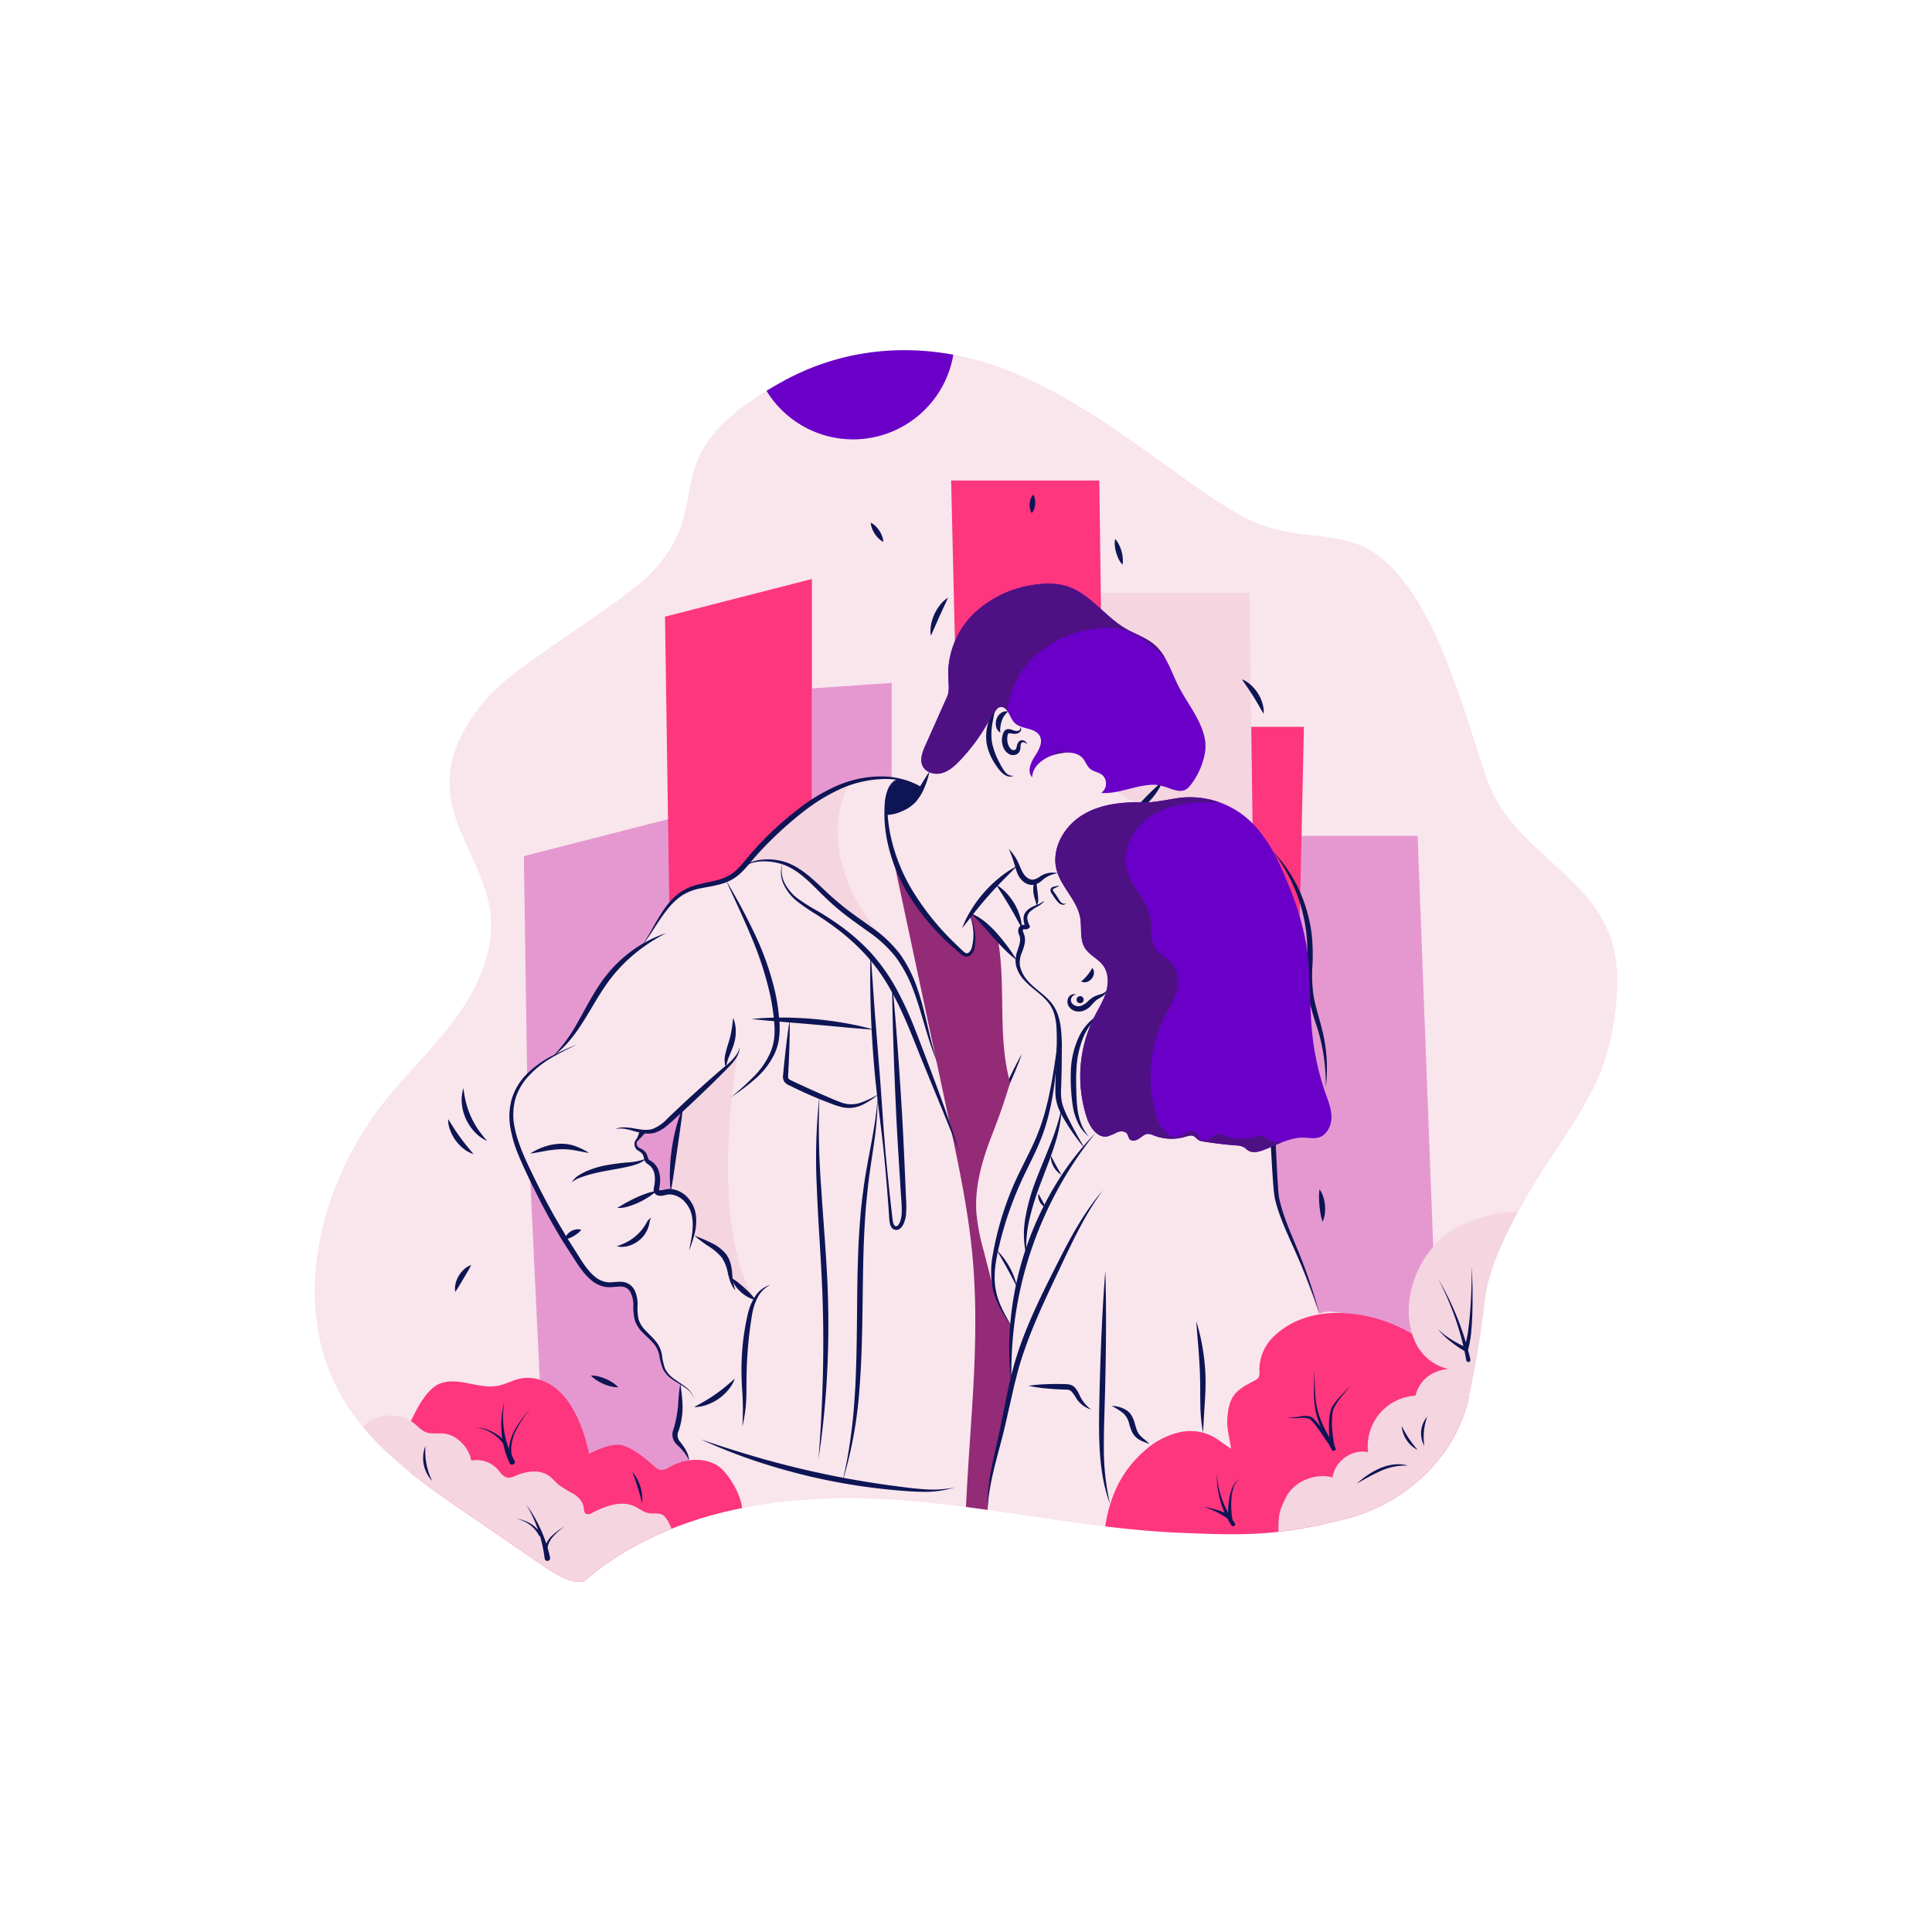 <svg id="SvgjsSvg1283" width="360" height="360" xmlns="http://www.w3.org/2000/svg" version="1.1" xmlns:xlink="http://www.w3.org/1999/xlink" xmlns:svgjs="http://svgjs.com/svgjs"><defs id="SvgjsDefs1284"></defs><g id="SvgjsG1285"><svg xmlns="http://www.w3.org/2000/svg" data-name="Layer 1" viewBox="0 0 700 550" width="360" height="360"><path fill="#f9e5ec" d="M212.347 497.261c28.481-24.188 68.17-30.826 105.502-29.204 37.332 1.622 72.129 10.663 109.46 12.285 23.815 1.034 36.065 1.197 60.512-5.088 21.13-5.432 39.572-22.118 44.317-43.858 2.618-11.992 4.485-24.062 5.965-36.246 1.631-13.417 11.734-31.432 17.991-41.603 7.716-12.542 19.177-27.676 24.326-41.471 5.424-14.531 6.672-32.036 4.594-42.14-5.65-27.467-36.847-35.943-46.162-62.393-8.615-24.46-17.792-64.102-39.072-80.924-13.912-10.996-30.917-4.158-49.77-14.613-23.549-13.06-49.112-37.877-82.713-51.938-26.85-11.236-56.925-11.548-83.463 3.001-50.807 27.854-21.472 44.074-49.498 71.097-9.749 9.399-45.019 30.863-54.63 40.403s-17.448 22.14-16.827 35.667c.726 15.837 12.689 29.222 14.745 44.942 1.727 13.2-3.819 26.4-11.493 37.28s-17.465 20.076-25.86 30.409c-24.724 30.432-36 75.61-15.856 109.249 10.517 17.563 27.921 29.686 44.803 41.265l27.855 19.105c5.459 3.745 12.254 7.34 15.274 4.775Z" class="colore5eef9 svgShape"></path><path fill="#0e1555" d="M359.753 329.788c.686-1.995 1.472-3.945 2.273-5.888.791-1.947 1.653-3.862 2.516-5.777.884-1.905 1.77-3.809 2.726-5.68l1.438-2.807c.512-.92.993-1.855 1.533-2.762-.334 1.002-.726 1.977-1.088 2.966l-1.184 2.922c-.791 1.948-1.653 3.863-2.517 5.777-.885 1.904-1.77 3.809-2.728 5.68-.946 1.876-1.908 3.746-2.97 5.57Z" class="color015a9a svgShape"></path><path fill="#932b77" d="M351.833 255.965c4.148 2.67 6.361 5.51 9.59 9.239l.182.468c2.959 17.052-.255 34.941 4.379 51.616-2.754 8.935-3.705 11.471-7.047 20.204s-5.883 18.014-5.143 27.335a80.151 80.151 0 0 0 2.647 13.487l3.784 14.754.088-.536c1.007 4.575 3.444 8.694 6.006 12.615l.375.287a119.914 119.914 0 0 0-.175 21.46l-.008-.001c-1.187 5.132-2.16 10.318-3.318 15.459-2.272 10.087-5.274 19.365-5.379 29.704L350 471.003c1.392-31.165 5.195-59.96 2.333-91.025-1.512-16.402-4.952-32.559-8.386-48.67l-20.871-97.932-.002-.514a62.374 62.374 0 0 0 4.176 10.745 84.354 84.354 0 0 0 17.34 22.923q1.84 1.77 3.755 3.46a3.2 3.2 0 0 0 1.854 1.003c1.38.06 2.18-1.536 2.46-2.887a18.2 18.2 0 0 0-1.226-11.09Z" class="color5f99d7 svgShape"></path><path fill="#e598d0" d="M232.317 334.868s4.989.883 6.445-.998 7.878-6.804 7.878-6.804l-2.467 15.898-1.144 13.823-3.158.433s-2.067 1.429-1.95-1.955 1.088-4.83-1.497-8.14-3.1-3.778-3.928-5.095-2.28-.793-2.21-2.8 2.03-4.362 2.03-4.362ZM246.498 432.125c-.446-.33.626-4.485-.017-5.75-2.182-1.424-4.49-2.791-5.691-5.002-1.26-2.326-1.057-5.196-2.104-7.63-1.697-3.926-6.35-6.03-7.833-10.043-.805-2.2-.524-4.615-.67-6.951-.145-2.327-.95-4.906-3.043-5.953-2.104-1.056-4.625-.155-6.97-.32-4.45-.3-7.64-4.285-10.132-7.988q-2.777-4.144-5.38-8.415a260.123 260.123 0 0 1-3.742-6.36l-8.875-17.038 3.845 81.169 14.2 66.253a4.336 4.336 0 0 0 .621-.078 3.535 3.535 0 0 0 .572-.155 2.79 2.79 0 0 0 .572-.261 2.19 2.19 0 0 0 .252-.156c.078-.058.165-.116.243-.184.504-.426 1.008-.853 1.522-1.26.28-.233.562-.465.853-.688a90.83 90.83 0 0 1 4.692-3.539c.63-.446 1.27-.892 1.91-1.318.145-.107.281-.204.436-.3q.989-.67 2.007-1.31a92.37 92.37 0 0 1 2.647-1.638 87.819 87.819 0 0 1 2.288-1.328 110.195 110.195 0 0 1 7.435-3.868 1.807 1.807 0 0 1 .194-.097c.824-.388 1.658-.766 2.501-1.144l.01-.01q1.949-.858 3.926-1.658c.66-.271 1.319-.523 1.988-.785.66-.262 1.328-.514 1.997-.756.892-.32 1.784-.64 2.685-.95s1.804-.611 2.715-.902l-2.689-22.368-3.846-5.681-.816-4.144Z" class="color98bce5 svgShape"></path><path fill="#f4d5e0" d="M307.793 208.78s-16.69 25.848 15.76 60.262c0 0-10.525-9.905-14.225-11.478s-9.834-8.136-9.834-8.136-13.178-14.06-21.67-12.706-8.573 2.35-8.573 2.35 25.458-28.334 38.542-30.292ZM273.527 395.833l-3.265-6.287c-12.478-30.306-3.16-81.775-3.006-82.667a16.45 16.45 0 0 1-3.703 4.44q-8.086 7.519-16.17 15.056a141.777 141.777 0 0 0-4.354 30.412 10.398 10.398 0 0 1 8.182 7.64 15.892 15.892 0 0 1 .107 6.954l-.19 1.058 3.203 1.85s6.089 3.835 7.118 5.072l3.562 9.523c1.354-1.85 9.495 9.333 8.516 6.949Z" class="colord5e3f4 svgShape"></path><path fill="#e598d0" d="m513.63 227.849 7.37 194.27c-3.587-1.008-29.871-21.104-33.555-21.327-4.79-.3-5.206-1.192-9.51.126l-15.054-40.885-12.893-132.184Z" class="color98bce5 svgShape"></path><path fill="#fd367e" d="m518.79 411.251-7.167-2.965a53.418 53.418 0 0 0-13.194-5.613 52.521 52.521 0 0 0-10.984-1.88 39.023 39.023 0 0 0-13.815 1.444 29.72 29.72 0 0 0-2.036.707 28.174 28.174 0 0 0-10.645 6.845 16.652 16.652 0 0 0-4.643 11.546c.038 1.038.155 2.2-.505 3.006a4.312 4.312 0 0 1-1.376.95c-5.323 2.811-8.338 4.508-9.355 10.44-1.009 5.934.048 8.222.998 14.165 0 0-3.108-2.006-4.59-3.143a17.51 17.51 0 0 0-13.994-2.84 28.45 28.45 0 0 0-12.869 6.803c-9.474 8.287-12.716 18.268-14.193 27.332 8.862 1.06 17.798 1.9 26.887 2.294 23.815 1.034 36.065 1.197 60.512-5.088 21.13-5.432 39.572-22.118 44.317-43.858.048-.217.09-.433.137-.65ZM268.86 471.404c-.534-5.706-5.625-13.472-9.075-15.505-5.065-2.984-11.705-2.383-16.844.472-1.217.676-2.555 1.5-3.902 1.147a4.834 4.834 0 0 1-1.815-1.12c-3.516-2.986-7.047-6.183-11.418-7.658-4.37-1.475-12.359 3.043-12.359 3.043a59.794 59.794 0 0 0-3.503-11.424c-1.866-4.437-4.342-8.735-7.997-11.868-3.655-3.132-8.64-4.97-13.358-4.014-2.827.573-5.4 2.087-8.233 2.624-6.92 1.309-14.3-3.357-20.874-.832-4.825 1.853-8.433 9.015-10.616 13.7 0 0-.452 9.563-.207 18.512 6.6 5.283 13.62 10.141 20.56 14.9l27.854 19.105c5.459 3.745 12.254 7.34 15.274 4.775 16.079-13.655 35.73-21.715 56.513-25.855Z" class="colorb3ceec svgShape"></path><path fill="#f4d5e0" d="M243.3 478.88c-.63-1.579-1.874-4.392-3.413-5.114-1.52-.713-3.323-.224-4.97-.539-1.847-.352-3.34-1.67-5.043-2.466-4.885-2.281-10.6-.023-15.41 2.413a2.321 2.321 0 0 1-2.105.31c-.794-.445-.76-1.564-.89-2.465-.297-2.064-1.944-3.677-3.704-4.794a48.91 48.91 0 0 1-5.334-3.248c-1.202-1-2.165-2.275-3.43-3.193-3.45-2.503-8.301-1.789-12.21-.088a5.748 5.748 0 0 1-2.619.715c-1.845-.13-2.935-2.032-4.189-3.392a10.3 10.3 0 0 0-9.015-2.864l-.249-.05c-.765-4.712-5.383-9.394-10.145-9.739-2.13-.154-4.37.316-6.348-.489-1.585-.643-2.741-2.005-4.067-3.084a13.406 13.406 0 0 0-10.017-2.866c-3.537.447-6.454 1.319-8.574 4.182 10.374 12.429 24.173 22.028 37.65 31.272l27.854 19.105c5.46 3.745 12.255 7.34 15.275 4.775a111.304 111.304 0 0 1 30.95-18.367Z" class="colord5e3f4 svgShape"></path><path fill="#e598d0" d="M243.023 221.547v30.684c-.175.194-.349.398-.524.601-3.79 4.489-6.64 10.432-9.927 14.95a51.89 51.89 0 0 0-12.68 11.933c-5.798 7.708-9.337 16.782-15.473 23.908a35.578 35.578 0 0 1-4.014 4.003 46.508 46.508 0 0 0-4.934 3.122 30.133 30.133 0 0 0-4.48 3.985l-.174-11.624-1.008-67.911Z" class="color98bce5 svgShape"></path><path fill="#fd367e" d="M432.383 188.346h40.044l-2.619 119.285-53.39-31.467 15.965-87.818zM344.613 99.1h53.676l1.366 101.268-53.39-31.467-1.652-69.801z" class="colorb3ceec svgShape"></path><path fill="#f4d5e0" d="M399.017 139.806h53.677l1.366 101.268-53.39-31.467-1.653-69.801z" class="colord5e3f4 svgShape"></path><path fill="#e598d0" d="M323.072 172.425v34.532a37.732 37.732 0 0 0-15.279 1.823 55.39 55.39 0 0 0-13.63 6.921v-41.289Z" class="color98bce5 svgShape"></path><path fill="#fd367e" d="M294.162 134.78v80.921a98.472 98.472 0 0 0-9.48 7.407 117.507 117.507 0 0 0-12.73 12.797c-2.084 2.472-4.101 5.1-6.854 6.796-4.906 3.015-11.275 2.53-16.452 5.08a19.538 19.538 0 0 0-6.147 5.051l-.542-36.49-1.009-67.912Z" class="colorb3ceec svgShape"></path><path fill="#6a00c8" d="M283.834 63.07a154.946 154.946 0 0 0-6.114 3.53 36.805 36.805 0 0 0 67.682-13.08c-20.644-3.801-42.061-1.145-61.568 9.55Z" class="color0078c8 svgShape"></path><path fill="#f4d5e0" d="M532.138 431.396c2.617-11.992 4.485-24.062 5.965-36.246 1.149-9.45 6.5-21.172 11.75-30.837l-.44-.254a39.06 39.06 0 0 0-4.362.34c-7.814.979-16.918 4.08-22.269 8.783a34.351 34.351 0 0 0-3.2 3.2 35.113 35.113 0 0 0-3.829 5.186 36.636 36.636 0 0 0-4.963 13.562 29.554 29.554 0 0 0 .833 13.156 22.183 22.183 0 0 0 .931 2.463v.01c.097.222.204.445.31.668a17.333 17.333 0 0 0 11.954 9.598s-9.457.141-11.994 9.664a18.31 18.31 0 0 0-17.14 20.449c-5.78-1.257-12.137 3.274-12.835 9.147-6.353-1.688-14.084 1.439-16.98 7.34-2.224 4.531-2.696 5.68-2.68 12.253l.074.128a176.529 176.529 0 0 0 24.558-4.752c21.13-5.432 39.572-22.118 44.317-43.858Z" class="colord5e3f4 svgShape"></path><path fill="#0e1555" d="M390.061 287.195a1.285 1.285 0 1 1 1.286 1.286 1.285 1.285 0 0 1-1.286-1.286ZM320.978 220.29a43.095 43.095 0 0 0 5.113-2.73 20.866 20.866 0 0 0 4.314-3.437 38.988 38.988 0 0 0 3.212-4.608c1.01-1.638 1.983-3.337 3.14-4.967a28.95 28.95 0 0 1-1.753 5.682 20.138 20.138 0 0 1-3.111 5.23 14.788 14.788 0 0 1-5.079 3.477 15.015 15.015 0 0 1-5.836 1.353Z" class="color015a9a svgShape"></path><path fill="#0e1555" d="M321.02 220.288q-.094-2.28.023-4.566c.18-3.431 1.163-6.642 4.075-8.415l.894.078a25.693 25.693 0 0 1 8.062 2.94l-.265.491a27.945 27.945 0 0 1-2.161 3.376c-2.198 2.912-7.1 5.348-10.67 6.098Z" class="color015a9a svgShape"></path><path fill="#f4d5e0" d="M233.548 335.023c-.679.66-1.406 1.493-2.104 2.21l.873-2.365c.407.068.823.116 1.231.155Z" class="colord5e3f4 svgShape"></path><path fill="#0e1555" d="m230.16 339.271 1.83-4.963.408.067c.396.065.801.112 1.198.15l1.076.104-.776.753a35.94 35.94 0 0 0-1.22 1.273c-.293.316-.585.631-.874.927ZM184.61 455.08a33.073 33.073 0 0 1-1.87-22.236 32.075 32.075 0 0 0 3.65 21.325 1.001 1.001 0 1 1-1.737.994 1.106 1.106 0 0 1-.043-.083Z" class="color015a9a svgShape"></path><path fill="#0e1555" d="M192.262 435.319a41.075 41.075 0 0 0-5.688 8.711 16.293 16.293 0 0 0-1.3 4.95 11.248 11.248 0 0 0 .598 4.963l-.946.326a12.121 12.121 0 0 1-.398-5.376 16.91 16.91 0 0 1 1.592-5.072 41.294 41.294 0 0 1 6.142-8.502ZM172.14 442.119a15.707 15.707 0 0 1 11.33 5.74l-.799.601a15.209 15.209 0 0 0-10.53-6.341ZM190.709 470.174a51.097 51.097 0 0 1 8.596 19.153 1.001 1.001 0 1 1-1.956.431 1.11 1.11 0 0 1-.016-.096 50.098 50.098 0 0 0-6.624-19.488Z" class="color015a9a svgShape"></path><path fill="#0e1555" d="M187.013 475.306a12.213 12.213 0 0 1 9.313 5.852l-.88.475a11.716 11.716 0 0 0-8.433-6.327ZM204.473 478.076a26.929 26.929 0 0 0-4.012 3.592 8.223 8.223 0 0 0-2.177 4.609l-.99-.136a8.97 8.97 0 0 1 2.805-4.817 27.157 27.157 0 0 1 4.374-3.248ZM229.157 458.33a15.818 15.818 0 0 1 3.512 11.36c-.551-1.958-1.01-3.854-1.603-5.728-.565-1.882-1.257-3.707-1.909-5.633ZM156.591 461.561a11.985 11.985 0 0 1-2.429-12.695 23.85 23.85 0 0 0 2.43 12.695ZM265.011 388.043a18.84 18.84 0 0 1 2.502 1.697 40.964 40.964 0 0 1 2.204 1.867c.71.643 1.397 1.31 2.07 2.014a18.472 18.472 0 0 1 1.924 2.333 9.395 9.395 0 0 1-2.887-1.088 13.426 13.426 0 0 1-2.452-1.78 13.577 13.577 0 0 1-2.002-2.275 9.481 9.481 0 0 1-1.359-2.768ZM251.521 434.805c1.376-.781 2.7-1.49 3.986-2.247a57.854 57.854 0 0 0 7.256-5.071c1.152-.947 2.274-1.946 3.484-2.967a13.354 13.354 0 0 1-2.38 4.07 17.714 17.714 0 0 1-7.707 5.379 13.419 13.419 0 0 1-4.639.836ZM249.691 454.106a18.937 18.937 0 0 0-4.445-5.69 4.98 4.98 0 0 1-1.613-3.952 4.27 4.27 0 0 1 .212-1.123l.283-.87c.175-.56.32-1.138.456-1.717.297-1.154.523-2.335.714-3.52a32.534 32.534 0 0 0 .423-3.552 68.636 68.636 0 0 1 .762-7.39 68.639 68.639 0 0 1 .799 7.386 26.581 26.581 0 0 1-.756 7.55c-.161.615-.332 1.23-.54 1.84l-.31.879a3.532 3.532 0 0 0-.162.681 3.164 3.164 0 0 0 .133 1.42 4.043 4.043 0 0 0 .761 1.335c1.53 1.898 3.091 4.183 3.283 6.723Z" class="color015a9a svgShape"></path><path fill="#0e1555" d="M279.14 390.507a10.557 10.557 0 0 0-4.65 4.617 20.776 20.776 0 0 0-2.01 6.26 141.218 141.218 0 0 0-1.6 13.392c-.37 4.49-.4 8.972-.443 13.521a53.47 53.47 0 0 1-1.466 13.591 97.975 97.975 0 0 0-.094-13.562 140.978 140.978 0 0 1-.235-6.834c.003-2.29.09-4.578.245-6.863a87.359 87.359 0 0 1 2.074-13.575 19.51 19.51 0 0 1 2.7-6.445 9.968 9.968 0 0 1 5.48-4.102ZM283.54 237.737a10.103 10.103 0 0 0 .945 7.59 16.498 16.498 0 0 0 5.199 5.692 77.37 77.37 0 0 0 6.704 4.156 105.458 105.458 0 0 1 6.731 4.318 75.281 75.281 0 0 1 12.172 10.452 68.811 68.811 0 0 1 9.348 13.083 128.34 128.34 0 0 1 6.747 14.51c1.935 4.96 3.802 9.894 5.673 14.857 3.748 9.91 7.401 19.878 10.478 30.027-3.81-9.892-7.94-19.641-11.93-29.455-4.11-9.77-7.578-19.818-12.713-28.965a68.35 68.35 0 0 0-8.997-12.784 78.896 78.896 0 0 0-11.686-10.463c-2.11-1.568-4.293-3.04-6.506-4.47a75.128 75.128 0 0 1-6.617-4.494 17.245 17.245 0 0 1-5.077-6.235 9.996 9.996 0 0 1-.47-7.82ZM272.362 294.2a104.414 104.414 0 0 1 11.15-.516c3.722-.003 7.442.189 11.152.492 3.707.34 7.405.795 11.07 1.442a103.632 103.632 0 0 1 10.892 2.44c-3.724-.206-7.414-.552-11.097-.893-3.685-.328-7.359-.694-11.038-.998-3.676-.34-7.358-.615-11.044-.93-3.687-.302-7.38-.598-11.085-1.038ZM253.956 446.535q11.187 3.843 22.514 7.07c7.563 2.117 15.185 3.998 22.869 5.59q5.757 1.217 11.563 2.193c3.864.69 7.749 1.248 11.637 1.799 3.892.502 7.793 1.065 11.69 1.344a39.07 39.07 0 0 0 11.692-.63 35.944 35.944 0 0 1-11.73 1.61c-3.972-.05-7.902-.403-11.834-.774a223.587 223.587 0 0 1-23.426-3.585 227.817 227.817 0 0 1-22.91-6.058 201.203 201.203 0 0 1-22.065-8.56ZM380.7 343.631c.688 1.226 1.237 2.398 1.88 3.545.618 1.16 1.306 2.255 1.963 3.499a8.207 8.207 0 0 1-3.843-7.044ZM376.206 357.504c.567.88.962 1.696 1.42 2.506.434.823.904 1.596 1.335 2.552a4.835 4.835 0 0 1-2.755-5.058Z" class="color015a9a svgShape"></path><path fill="#0e1555" d="M286.128 294.497c.052 4.891-.093 9.767-.308 14.638-.05 1.218-.102 2.435-.174 3.652-.031 1.15-.261 2.701.058 3.023a2.888 2.888 0 0 0 1.09.7l1.642.781 3.305 1.523a257.083 257.083 0 0 0 6.644 2.968c2.215.955 4.477 1.983 6.668 2.747a10.45 10.45 0 0 0 6.78-.006 36.15 36.15 0 0 0 6.536-3.098 27.335 27.335 0 0 1-6.195 4.019 12.176 12.176 0 0 1-3.698.959 11.233 11.233 0 0 1-3.851-.373 31.469 31.469 0 0 1-3.546-1.179l-3.425-1.321a190.81 190.81 0 0 1-6.746-2.9l-3.315-1.578-1.647-.81a4.151 4.151 0 0 1-1.832-1.415 3.69 3.69 0 0 1-.382-2.347l.17-1.823c.108-1.214.237-2.426.368-3.638.508-4.849 1.085-9.692 1.858-14.522ZM365.536 232.597a17.856 17.856 0 0 1 3.602 5.426c.871 1.964 1.57 3.92 3 4.932a3.144 3.144 0 0 0 2.242.75 6.191 6.191 0 0 0 2.484-1.168 8.054 8.054 0 0 1 6.459-1.126 10.24 10.24 0 0 0-5.55 2.395 6.794 6.794 0 0 1-3.116 1.772 4.954 4.954 0 0 1-3.723-1.028 7.459 7.459 0 0 1-2.198-2.87 22.21 22.21 0 0 1-1.058-3.122 52.284 52.284 0 0 0-2.142-5.961Z" class="color015a9a svgShape"></path><path fill="#0e1555" d="M348.607 261.324a35.75 35.75 0 0 1 3.386-6.859 46.38 46.38 0 0 1 10.107-11.46 35.552 35.552 0 0 1 6.385-4.212l-5.333 5.365c-1.736 1.798-3.45 3.603-5.082 5.48-1.661 1.853-3.238 3.778-4.807 5.724ZM376.33 244.006a1.39 1.39 0 0 0-.648.884 3.012 3.012 0 0 0-.044 1.026l.29 2.322c.097.787.194 1.59.215 2.424a3.648 3.648 0 0 1-.613 2.525 8.664 8.664 0 0 0-.541-2.332 13.248 13.248 0 0 1-.55-2.431 8.572 8.572 0 0 1 .036-2.58 2.758 2.758 0 0 1 .577-1.329 1.374 1.374 0 0 1 1.278-.509Z" class="color015a9a svgShape"></path><path fill="#0e1555" d="M378.252 251.677a9.454 9.454 0 0 1-2.562 1.902 11.54 11.54 0 0 0-2.463 1.726 3.134 3.134 0 0 0-1.039 2.348 7.016 7.016 0 0 0 .838 2.682l.19.402-.276.376a1.441 1.441 0 0 1-.612.471 1.862 1.862 0 0 1-.594.121c-.33.013-.566-.015-.746-.012-.184 0-.26.031-.25.04a.373.373 0 0 0-.081.14 1.145 1.145 0 0 0 .047.78c.108.354.342.795.478 1.352a6.453 6.453 0 0 1 .006 3.178 22.477 22.477 0 0 1-.867 2.758 8.954 8.954 0 0 0-.762 5.035 11.353 11.353 0 0 0 2.292 4.752c2.238 2.907 5.55 4.832 8.156 7.59a13.934 13.934 0 0 1 3.097 4.83 21.718 21.718 0 0 1 1.283 5.596c.19 1.9.331 3.74.35 5.645l-.048 5.594c-.01 3.72-.128 7.485-.254 11.165a16.192 16.192 0 0 0 .583 5.22 32.432 32.432 0 0 0 2.13 4.991c1.63 3.323 3.447 6.56 5.333 9.78l-.164.115a77.558 77.558 0 0 1-6.449-9.194 29.535 29.535 0 0 1-2.582-5.121 16.688 16.688 0 0 1-.902-5.8c.01-3.766.11-7.446.273-11.173l.227-5.575c.021-1.817.017-3.703-.073-5.516a23.618 23.618 0 0 0-.798-5.351 12.62 12.62 0 0 0-2.557-4.71c-2.385-2.8-5.663-4.723-8.243-7.547a12.34 12.34 0 0 1-2.961-4.989 8.322 8.322 0 0 1-.263-3.035 14.066 14.066 0 0 1 .676-2.865c.577-1.776 1.208-3.463.825-4.93-.066-.355-.265-.75-.427-1.288a2.74 2.74 0 0 1 .055-1.952 1.908 1.908 0 0 1 .808-.903 2.033 2.033 0 0 1 1.102-.22c.286.015.513.047.649.046.16-.009.06-.007.03.058l-.086.778a7.765 7.765 0 0 1-.766-3.337 3.883 3.883 0 0 1 .507-1.776 4.885 4.885 0 0 1 1.158-1.333 10.583 10.583 0 0 1 2.871-1.546 11.165 11.165 0 0 0 2.722-1.442ZM396.875 335.536a138.034 138.034 0 0 0-23.434 42.936 136.289 136.289 0 0 0-5.617 23.85 141.4 141.4 0 0 0-1.305 24.572 104.868 104.868 0 0 1-.244-24.764 116.118 116.118 0 0 1 15.586-46.898 105.037 105.037 0 0 1 15.014-19.696Z" class="color015a9a svgShape"></path><path fill="#0e1555" d="M399.598 356.27c-6.205 8.35-10.618 17.747-15.055 27.1-4.408 9.388-8.957 18.699-12.498 28.379a137.81 137.81 0 0 0-2.468 7.313c-.773 2.451-1.317 4.975-1.995 7.459l-3.447 15.162c-2.347 10.128-5.855 19.95-6.321 30.373a71.477 71.477 0 0 1 1.5-15.509c.996-5.112 2.265-10.142 3.298-15.208q1.512-7.638 3.127-15.253l.943-3.801c.3-1.27.65-2.53 1.023-3.784q1.124-3.758 2.464-7.442c3.63-9.802 8.286-19.128 12.978-28.372 4.669-9.24 9.631-18.543 16.45-26.417ZM383.357 301.897c-.517 9.031-1.168 18.126-3.404 27.005a71.088 71.088 0 0 1-4.57 12.926c-1.903 4.145-4.026 8.138-5.826 12.243a125.956 125.956 0 0 0-8.266 25.583c-.86 4.37-1.333 8.875-.391 13.222.887 4.37 3.143 8.375 5.42 12.27a38.665 38.665 0 0 1-6.373-12.04 32.299 32.299 0 0 1-.192-13.73 111.625 111.625 0 0 1 7.976-26.118c1.872-4.17 4.01-8.174 5.94-12.23a75.963 75.963 0 0 0 4.78-12.528c2.448-8.638 3.622-17.64 4.906-26.603Z" class="color015a9a svgShape"></path><path fill="#0e1555" d="M368.537 391.37c-1.239-2.266-2.361-4.525-3.593-6.738-1.206-2.228-2.507-4.388-3.75-6.653a27.314 27.314 0 0 1 7.343 13.392ZM384.692 326.335a51.439 51.439 0 0 1-2.664 13.76c-1.403 4.47-3.167 8.789-4.783 13.122a100.769 100.769 0 0 0-4.17 13.142 44.999 44.999 0 0 0-1.154 13.719 33.51 33.51 0 0 1-.379-14.017 71.305 71.305 0 0 1 3.833-13.55c1.671-4.366 3.504-8.629 5.187-12.933a87.093 87.093 0 0 0 4.13-13.243ZM391.728 280.578a12.463 12.463 0 0 0 1.306-1.173 17.966 17.966 0 0 0 1.814-2.207 12.85 12.85 0 0 0 .902-1.505 2.516 2.516 0 0 1 .597 1.979 3.686 3.686 0 0 1-2.564 3.11 2.526 2.526 0 0 1-2.055-.204ZM383.885 245.896c-.41.254-.844.47-1.282.688l-.667.31a.697.697 0 0 0-.377.291.624.624 0 0 0-.08.395c.024.132.074.195.247.421l.816 1.157.771 1.187c.24.41.5.81.755 1.16a2.401 2.401 0 0 0 .94.808 1.36 1.36 0 0 0 1.272-.054 1.404 1.404 0 0 1-1.394.53 2.588 2.588 0 0 1-1.397-.761 17.07 17.07 0 0 1-1.777-2.313l-.784-1.21a1.693 1.693 0 0 1-.32-.867 1.328 1.328 0 0 1 .342-.936 1.377 1.377 0 0 1 .82-.44l.687-.144c.465-.085.934-.172 1.428-.222ZM389.972 285.352a2.075 2.075 0 0 0-1.846 1.326 2.051 2.051 0 0 0 .329 1.909 3.042 3.042 0 0 0 3.677.648 6.7 6.7 0 0 0 1.895-1.287 12.138 12.138 0 0 1 2.214-1.771c1.805-.969 3.558-.825 4.718-2.324a3.634 3.634 0 0 1-1.673 2.237c-.788.528-1.598.921-2.194 1.395a18.036 18.036 0 0 0-1.735 1.811 7.25 7.25 0 0 1-2.44 1.778 5.059 5.059 0 0 1-3.2.3 3.89 3.89 0 0 1-2.61-2.01 3.07 3.07 0 0 1 .18-3.186 2.298 2.298 0 0 1 2.685-.826ZM399.437 291.915a21.642 21.642 0 0 0-7.207 9.607 35.58 35.58 0 0 0-2.255 11.8c-.108 2.027-.084 4.07-.027 6.12.036 2.056.123 4.105.3 6.12.389 3.994 1.453 8.04 4.24 11.178a13.308 13.308 0 0 1-3.926-4.892 22.3 22.3 0 0 1-1.86-6.077 68.445 68.445 0 0 1-.724-12.537 31.373 31.373 0 0 1 2.83-12.342 18.482 18.482 0 0 1 8.629-8.977ZM461.075 233.348a51.573 51.573 0 0 1 11.643 19.152 54.55 54.55 0 0 1 2.546 11.067 72.445 72.445 0 0 1 .254 11.322 50.798 50.798 0 0 0 .427 10.964c.595 3.597 1.77 7.13 2.718 10.765a60.101 60.101 0 0 1 1.948 11.126 57.974 57.974 0 0 1-.265 11.236 68.84 68.84 0 0 0-3.183-21.931 101.818 101.818 0 0 1-3.081-10.859 51.114 51.114 0 0 1-.561-11.366c.069-1.87.148-3.722.145-5.56.009-.92-.053-1.833-.078-2.75-.044-.915-.141-1.827-.201-2.742a58.607 58.607 0 0 0-2.15-10.795 57.442 57.442 0 0 0-4.155-10.246 59.934 59.934 0 0 0-6.007-9.383ZM457.85 228.146c-.022.92-.078 1.83-.072 2.744l.06 2.746c.016 1.829.098 3.66.152 5.489.103 3.659.288 7.318.43 10.977l.91 21.951 1.878 43.9.918 21.948.556 10.963q.142 2.742.337 5.47c.066.9.092 1.842.19 2.707a17.694 17.694 0 0 0 .375 2.622c1.616 7.05 4.827 13.68 7.547 20.492a199.202 199.202 0 0 1 6.964 20.862q-3.47-10.427-7.87-20.486c-2.881-6.697-6.277-13.274-8.136-20.504a19.514 19.514 0 0 1-.475-2.798c-.131-.951-.174-1.841-.266-2.765-.162-1.834-.279-3.665-.392-5.494l-.648-10.978-1.096-21.954c-.537-14.643-1.1-29.285-1.413-43.935q-.215-10.988-.354-21.978c.007-3.665-.028-7.328.018-10.994.022-1.832.01-3.663.075-5.497l.09-2.747c.044-.917.15-1.832.223-2.741ZM400.482 385.457q.313 10.63.245 21.247c-.018 7.078-.153 14.153-.31 21.228l-.305 10.607q-.181 5.297-.165 10.575a89.472 89.472 0 0 0 2.274 20.967 59.51 59.51 0 0 1-2.73-10.298 89.212 89.212 0 0 1-1.104-10.624c-.35-7.119-.105-14.2.032-21.274.197-7.076.417-14.151.754-21.223q.463-10.61 1.309-21.205ZM433.458 403.754a77.705 77.705 0 0 1 3.328 20.069c.04 1.704.018 3.408-.032 5.104-.086 1.695-.156 3.383-.283 5.062-.223 3.36-.41 6.705-.576 10.103a57.857 57.857 0 0 1-.985-10.135c-.082-3.393-.004-6.743-.122-10.08-.068-3.34-.305-6.675-.552-10.024-.243-3.351-.605-6.7-.778-10.1ZM372.622 427.104a55.396 55.396 0 0 1 6.606-.589c2.2-.097 4.395-.076 6.59-.034a8.69 8.69 0 0 1 1.842.203 3.853 3.853 0 0 1 1.841 1.083 11.267 11.267 0 0 1 1.778 3.051 13.835 13.835 0 0 0 4.025 4.87 9.863 9.863 0 0 1-5.38-4.094 13.294 13.294 0 0 0-1.753-2.48 2.097 2.097 0 0 0-.98-.533 7.402 7.402 0 0 0-1.43-.102c-2.194-.082-4.388-.188-6.578-.41a55.407 55.407 0 0 1-6.561-.965ZM402.763 434.37a10.868 10.868 0 0 1 5.134 1.417 6.259 6.259 0 0 1 2.063 2.039 10.464 10.464 0 0 1 1.093 2.55c.51 1.681.809 3.213 1.727 4.356.914 1.183 2.496 2.103 3.638 3.457-1.598-.676-3.275-1.078-4.762-2.374a6.767 6.767 0 0 1-1.652-2.358 22.328 22.328 0 0 1-.863-2.496 7.5 7.5 0 0 0-2.166-3.922 27.017 27.017 0 0 0-4.212-2.669ZM361.027 245.642a15.637 15.637 0 0 1 3.65 2.944 21.235 21.235 0 0 1 4.749 8.032 15.54 15.54 0 0 1 .813 4.62c-.816-1.354-1.523-2.69-2.247-4.004a155.081 155.081 0 0 0-4.54-7.693c-.803-1.27-1.632-2.533-2.425-3.9ZM367.297 206.053a2.803 2.803 0 0 1-1.964.251 4.71 4.71 0 0 1-1.839-.932 13.237 13.237 0 0 1-2.587-3.026 20.814 20.814 0 0 1-3.28-7.197 16.72 16.72 0 0 1 .344-7.956c.16-.64.388-1.255.599-1.873.216-.563.417-1.2.686-1.812a5.001 5.001 0 0 1 .524-.923 4.81 4.81 0 0 1 .743-.716 4.495 4.495 0 0 1 .85-.543 1.182 1.182 0 0 1 .982-.077 1.042 1.042 0 0 0-.821.333 4.253 4.253 0 0 0-.616.676 5.935 5.935 0 0 0-.485.745 4.36 4.36 0 0 0-.248.821c-.14.596-.228 1.202-.358 1.865-.096.617-.263 1.218-.33 1.833a21.674 21.674 0 0 0-.287 3.644 15.653 15.653 0 0 0 .371 3.568 26.97 26.97 0 0 0 2.66 6.814 16.311 16.311 0 0 0 1.924 3.114 3.32 3.32 0 0 0 3.132 1.391Z" class="color015a9a svgShape"></path><path fill="#0e1555" d="M362.445 190.44a3.2 3.2 0 0 1-1.522-2.153 4.984 4.984 0 0 1 .124-2.698 4.416 4.416 0 0 1 1.627-2.239 3.097 3.097 0 0 1 2.597-.536 7.18 7.18 0 0 0-1.504 1.666 7.546 7.546 0 0 0-.823 1.74 11.54 11.54 0 0 0-.458 1.955 7.997 7.997 0 0 0-.041 2.265ZM369.632 188.346a1.247 1.247 0 0 1 .142 1.55 2.129 2.129 0 0 1-1.493.931 5.535 5.535 0 0 1-1.655-.034 4.347 4.347 0 0 0-1.229-.083c-.106.04-.063.05-.106.112a1.788 1.788 0 0 0-.152.387 5.383 5.383 0 0 0-.192 1.25 5.943 5.943 0 0 0 .405 2.468 3.151 3.151 0 0 0 1.319 1.715 1.273 1.273 0 0 0 .828.118.844.844 0 0 0 .598-.423 6.155 6.155 0 0 0 .389-1.261 2.733 2.733 0 0 1 .924-1.59 1.633 1.633 0 0 1 1.83-.022 1.918 1.918 0 0 1 .89 1.301c-.534-.85-1.76-1.084-2.083-.532a1.802 1.802 0 0 0-.27 1.064 6.07 6.07 0 0 1-.24 1.64 2.506 2.506 0 0 1-.58.933 2.537 2.537 0 0 1-.955.568 3.079 3.079 0 0 1-2.084-.059 4.657 4.657 0 0 1-2.426-2.719 6.92 6.92 0 0 1-.425-3.372 7.165 7.165 0 0 1 .422-1.656 2.778 2.778 0 0 1 .549-.915 1.786 1.786 0 0 1 1.185-.552 4.664 4.664 0 0 1 1.702.358 4.84 4.84 0 0 0 1.286.33 1.487 1.487 0 0 0 1.124-.29 1.052 1.052 0 0 0 .297-1.217ZM334.327 210.418a29.874 29.874 0 0 0-15.1-3.124 40.345 40.345 0 0 0-14.94 3.654 66.25 66.25 0 0 0-13.179 8.114 131.988 131.988 0 0 0-11.708 10.29q-2.785 2.726-5.37 5.638c-1.732 1.918-3.29 4.03-5.24 5.944a17.918 17.918 0 0 1-3.247 2.562 17.383 17.383 0 0 1-3.79 1.647c-2.602.811-5.23 1.156-7.753 1.685a19.143 19.143 0 0 0-7.03 2.712 24.208 24.208 0 0 0-5.465 5.341c-3.227 4.068-5.687 8.77-8.933 12.9 2.873-4.387 5.12-9.124 8.146-13.485a25.075 25.075 0 0 1 5.5-5.83 20.12 20.12 0 0 1 7.437-3.16c2.584-.626 5.163-1.043 7.56-1.83a15.614 15.614 0 0 0 3.377-1.535 16.085 16.085 0 0 0 2.865-2.352c1.769-1.788 3.344-3.9 5.104-5.889q2.615-2.985 5.437-5.773a128.394 128.394 0 0 1 11.968-10.368 64.07 64.07 0 0 1 13.706-8.038 39.713 39.713 0 0 1 15.538-3.201 29.13 29.13 0 0 1 15.117 4.098Z" class="color015a9a svgShape"></path><path fill="#0e1555" d="M241.385 263.08a62.59 62.59 0 0 0-12.665 8.53 56.27 56.27 0 0 0-9.927 11.392c-2.84 4.199-5.249 8.744-8.082 13.081-2.804 4.328-6.08 8.539-10.306 11.543a56.318 56.318 0 0 0 8.973-12.355c2.524-4.436 4.861-9.036 7.754-13.38a52.811 52.811 0 0 1 4.832-6.176 48.936 48.936 0 0 1 5.765-5.303 44.795 44.795 0 0 1 13.656-7.333ZM268.524 239.856a9.396 9.396 0 0 1 2.792-2.107 13.246 13.246 0 0 1 3.366-1.077 20.709 20.709 0 0 1 7.077-.002 20.974 20.974 0 0 1 3.46.912 22.313 22.313 0 0 1 3.248 1.531 36.636 36.636 0 0 1 5.728 4.203c1.78 1.543 3.459 3.169 5.142 4.757q2.524 2.375 5.198 4.564c3.538 2.96 7.354 5.526 11.172 8.258a46.107 46.107 0 0 1 10.34 9.722 47.725 47.725 0 0 1 6.362 12.657c3.096 8.906 4.291 18.168 7.365 26.971-3.804-8.538-5.559-17.835-8.831-26.438a48.663 48.663 0 0 0-6.414-12.057 44.991 44.991 0 0 0-10-9.24c-3.724-2.713-7.641-5.356-11.204-8.424q-2.681-2.284-5.196-4.75c-1.677-1.631-3.29-3.298-4.973-4.863-3.353-3.106-7.086-5.925-11.588-6.847a19.965 19.965 0 0 0-6.805-.433 10.888 10.888 0 0 0-6.239 2.663Z" class="color015a9a svgShape"></path><path fill="#0e1555" d="M209.04 303.457c-3.13 1.528-6.275 3.038-9.25 4.817a35.367 35.367 0 0 0-8.074 6.394 20.882 20.882 0 0 0-5.049 8.719 22.073 22.073 0 0 0-.22 10.039c1.338 6.69 4.513 12.932 7.53 19.174 3.083 6.219 6.357 12.346 9.957 18.274 1.699 3.026 3.636 5.904 5.47 8.847 1.831 2.951 3.707 5.868 6.253 7.929a8.399 8.399 0 0 0 4.257 1.902c1.527.218 3.233-.219 5.156-.13a5.937 5.937 0 0 1 2.893.861 5.792 5.792 0 0 1 1.998 2.265 11.79 11.79 0 0 1 1.037 5.45 19.333 19.333 0 0 0 .364 5.003 10.124 10.124 0 0 0 2.576 4.11c1.16 1.245 2.481 2.414 3.62 3.82a10.24 10.24 0 0 1 2.268 4.915 23.075 23.075 0 0 0 1.12 4.995 9.76 9.76 0 0 0 3.313 3.74c1.385 1.022 2.882 1.944 4.262 3.026a7.721 7.721 0 0 1 2.952 4.237 7.573 7.573 0 0 0-3.136-3.998c-1.41-1.004-2.923-1.85-4.385-2.833a10.382 10.382 0 0 1-3.689-3.851 23.49 23.49 0 0 1-1.396-5.113 9.257 9.257 0 0 0-2.177-4.4c-1.088-1.279-2.415-2.397-3.664-3.663a11.418 11.418 0 0 1-3.009-4.594 20.45 20.45 0 0 1-.557-5.367 10.242 10.242 0 0 0-.984-4.7 3.803 3.803 0 0 0-3.494-2.176c-1.56-.085-3.317.39-5.269.166a10.193 10.193 0 0 1-5.181-2.234c-2.915-2.33-4.87-5.399-6.728-8.313-1.873-2.951-3.858-5.837-5.589-8.876-3.578-6.01-6.821-12.208-9.87-18.494-1.507-3.155-3.01-6.295-4.355-9.553a46.217 46.217 0 0 1-3.05-10.154 23.462 23.462 0 0 1 .52-10.654 21.815 21.815 0 0 1 5.55-9.041 36.114 36.114 0 0 1 8.518-6.179 96.495 96.495 0 0 1 9.512-4.36ZM267.896 304.31a5.836 5.836 0 0 1-.453 2.65l.022-.09v.01l.003.035-.024.057c-.938 2.226-2.723 3.923-4.324 5.563-1.619 1.665-3.282 3.283-4.925 4.922q-4.983 4.86-10.083 9.594c-1.716 1.563-3.4 3.15-5.143 4.694-1.735 1.53-3.686 3.206-6.221 3.79-5.212 1.071-9.256-2.619-13.913-1.404a7.645 7.645 0 0 1 1.675-.539 10.096 10.096 0 0 1 1.773-.134 23.4 23.4 0 0 1 3.508.402c2.275.4 4.564.813 6.573.207a14.212 14.212 0 0 0 5.347-3.685c1.657-1.613 3.367-3.187 5.049-4.783q5.082-4.753 10.289-9.373c1.752-1.522 3.484-3.066 5.261-4.561a21.433 21.433 0 0 0 4.759-4.878l-.022.092.001-.01.004-.061.017-.03a6.076 6.076 0 0 0 .827-2.468Z" class="color015a9a svgShape"></path><path fill="#0e1555" d="M265.634 293.825a12.183 12.183 0 0 1 .949 4.643 15.2 15.2 0 0 1-.656 4.747c-.458 1.529-1.109 2.918-1.664 4.292a19.735 19.735 0 0 0-1.253 4.322 8.554 8.554 0 0 1-.245-4.76 45.358 45.358 0 0 1 1.248-4.433 35.37 35.37 0 0 0 1.02-4.28c.254-1.464.415-2.955.601-4.531Z" class="color015a9a svgShape"></path><path fill="#0e1555" d="M263.051 244.003a218.382 218.382 0 0 1 10.48 19.548 103.277 103.277 0 0 1 7.351 21.032 76.944 76.944 0 0 1 1.55 11.1 30.264 30.264 0 0 1-.191 5.696 19.417 19.417 0 0 1-1.648 5.508 28.142 28.142 0 0 1-6.857 8.92 75.738 75.738 0 0 1-8.867 6.697 96.97 96.97 0 0 0 8.183-7.398 28.822 28.822 0 0 0 6.111-8.844 19.557 19.557 0 0 0 1.34-5.107 28.478 28.478 0 0 0 .039-5.355 78.697 78.697 0 0 0-1.612-10.79 123.153 123.153 0 0 0-6.823-20.834c-2.823-6.783-5.995-13.448-9.056-20.173ZM243.03 356.797a50.222 50.222 0 0 1-.303-7.78 69.541 69.541 0 0 1 2.205-15.377 50.236 50.236 0 0 1 2.48-7.381c-.231 2.6-.591 5.146-.95 7.688l-1.085 7.604-1.102 7.602c-.37 2.54-.742 5.085-1.246 7.644Z" class="color015a9a svgShape"></path><path fill="#0e1555" d="M249.66 378.096c.826-4.139 1.821-8.37 1.06-12.364a10.418 10.418 0 0 0-2.551-5.216 8.031 8.031 0 0 0-4.831-2.709 4.79 4.79 0 0 0-1.339 0 5.62 5.62 0 0 0-.666.131c-.26.066-.534.133-.82.19a4.938 4.938 0 0 1-1.985.052 2.18 2.18 0 0 1-1.214-.72 2.147 2.147 0 0 1-.485-1.336 4.201 4.201 0 0 1 .128-1.017c.05-.25.105-.486.143-.732a12.76 12.76 0 0 0 .164-1.465 9.755 9.755 0 0 0-.22-2.867 5.276 5.276 0 0 0-1.258-2.378 5.582 5.582 0 0 0-1.115-.893 3.695 3.695 0 0 1-.748-.667 2.615 2.615 0 0 1-.487-.969 10.806 10.806 0 0 0-.372-1.442 2.987 2.987 0 0 0-.763-1.06 4.372 4.372 0 0 0-.555-.428c-.206-.142-.386-.218-.695-.415a2.64 2.64 0 0 1-1.078-1.56l.41.315a.43.43 0 0 1-.264-.096.452.452 0 0 1-.162-.269.442.442 0 0 1 .016-.221.42.42 0 0 1 .109-.177l-.106.445a2.76 2.76 0 0 1 .156-1.85 2.672 2.672 0 0 1 .52-.754c.225-.219.413-.366.621-.552l-.07.17v-.009l.008-.112.06-.056c.75-.693 1.515-1.368 2.277-2.042-.64.799-1.279 1.597-1.931 2.378l.068-.168v.01l.006.08-.076.09c-.17.2-.376.423-.514.603a2.263 2.263 0 0 0-.322.62 1.968 1.968 0 0 0 .039 1.322l-.106.446a.386.386 0 0 0 .101-.166.434.434 0 0 0 .015-.218.448.448 0 0 0-.16-.266.418.418 0 0 0-.257-.094l.41.316a1.765 1.765 0 0 0 .792.921c.144.078.458.2.703.337a5.54 5.54 0 0 1 .748.475 4.268 4.268 0 0 1 1.21 1.398 9.42 9.42 0 0 1 .549 1.59 1.107 1.107 0 0 0 .243.428 2.305 2.305 0 0 0 .466.348 7.18 7.18 0 0 1 1.42 1.006 6.838 6.838 0 0 1 1.826 3.087 11.242 11.242 0 0 1 .401 3.43 14.688 14.688 0 0 1-.166 1.69c-.079.549-.247 1.19-.226 1.383.002.103.03.112.04.13 0 0 .015.023.138.05a3.305 3.305 0 0 0 1.164-.082c.235-.044.476-.1.73-.16a7.637 7.637 0 0 1 .893-.163 6.753 6.753 0 0 1 1.828.02 9.407 9.407 0 0 1 5.942 3.472 11.36 11.36 0 0 1 2.634 6.18 18.61 18.61 0 0 1-.5 6.505 45.156 45.156 0 0 1-1.996 6.075ZM266.434 392.442c-1.582-1.638-2.192-4.004-2.701-6.092a14.827 14.827 0 0 0-2.202-5.67 18.894 18.894 0 0 0-4.659-4.039 57.609 57.609 0 0 1-5.31-3.927 51.686 51.686 0 0 1 6.102 2.582 15.09 15.09 0 0 1 5.47 4.19 10.393 10.393 0 0 1 1.551 3.244 20.301 20.301 0 0 1 .58 3.351 22.676 22.676 0 0 0 1.169 6.36ZM192.072 342.964a23.245 23.245 0 0 1 5.031-2.435 19.548 19.548 0 0 1 5.566-1.116 15.224 15.224 0 0 1 5.674.819 21.796 21.796 0 0 1 5.022 2.481c-1.862-.248-3.646-.68-5.402-.968a24.11 24.11 0 0 0-5.209-.334 40.75 40.75 0 0 0-5.26.622c-1.771.308-3.56.691-5.422.93Z" class="color015a9a svgShape"></path><path fill="#0e1555" d="M207.138 353.419a7.554 7.554 0 0 1 2.606-2.603 21.291 21.291 0 0 1 3.276-1.696 34.405 34.405 0 0 1 7.038-2.011c2.389-.417 4.773-.708 7.15-.936a21.737 21.737 0 0 0 6.92-1.38 9.155 9.155 0 0 1-3.142 1.92 25.919 25.919 0 0 1-3.527 1c-2.352.546-4.715.92-7.041 1.362-2.33.412-4.629.884-6.883 1.512-1.124.319-2.25.673-3.343 1.097a9.822 9.822 0 0 0-3.054 1.735ZM204.641 374.09a3.874 3.874 0 0 1 .83-1.775 5.206 5.206 0 0 1 1.421-1.218 5.148 5.148 0 0 1 1.759-.641 3.844 3.844 0 0 1 1.954.153 8.293 8.293 0 0 1-1.343 1.296 12.033 12.033 0 0 1-1.362.919 12.482 12.482 0 0 1-1.472.731 8.46 8.46 0 0 1-1.787.534ZM237.88 356.508a21.418 21.418 0 0 1-3.163 2.374 30.198 30.198 0 0 1-3.426 1.867 25.26 25.26 0 0 1-3.675 1.375 10.403 10.403 0 0 1-3.973.494c1.178-.653 2.245-1.327 3.381-1.938a50.438 50.438 0 0 1 3.43-1.746q1.748-.811 3.588-1.453a18.768 18.768 0 0 1 3.838-.973ZM223.438 376.55a24.093 24.093 0 0 0 3.893-1.635 18.143 18.143 0 0 0 3.27-2.306 16.469 16.469 0 0 0 2.65-2.976c.385-.557.729-1.126 1.104-1.78a4.113 4.113 0 0 1 1.57-1.64 6.128 6.128 0 0 0-.659 2.005 10.558 10.558 0 0 1-.641 2.157 10.303 10.303 0 0 1-2.697 3.73 10.84 10.84 0 0 1-4.004 2.247 8.536 8.536 0 0 1-4.486.197ZM315.544 271.527c.555 7.826 1.05 15.642 1.668 23.448l1.858 23.419c.559 7.814 1.039 15.644 1.718 23.453.696 7.809 1.524 15.605 2.425 23.393a22.11 22.11 0 0 0 .409 2.806 2.485 2.485 0 0 0 .525 1.02.702.702 0 0 0 .702.197 1.526 1.526 0 0 0 .742-.626 4.918 4.918 0 0 0 .555-1.143 9.593 9.593 0 0 0 .55-2.66 42.537 42.537 0 0 0-.191-5.747l-.371-5.869c-.487-7.824-.988-15.649-1.378-23.479-.734-15.663-1.337-31.332-1.538-47.015l.2-.009c1.468 15.627 2.534 31.267 3.468 46.915.445 7.824.778 15.655 1.126 23.485l.255 5.873a43.65 43.65 0 0 1 .008 5.996 11.121 11.121 0 0 1-.735 3.057 6.168 6.168 0 0 1-.802 1.454 2.848 2.848 0 0 1-1.568 1.095 2.05 2.05 0 0 1-1.97-.638 3.69 3.69 0 0 1-.767-1.588 22.21 22.21 0 0 1-.31-3.022c-.56-7.82-1.167-15.637-1.98-23.432-.826-7.795-1.886-15.568-2.731-23.367a386.692 386.692 0 0 1-2.068-47.011ZM296.894 322.181a291.747 291.747 0 0 0 .607 32.828c.704 10.925 1.647 21.847 2.208 32.821.526 10.978.576 21.982.057 32.957a311.466 311.466 0 0 1-3.206 32.768q1.308-16.405 1.646-32.82c.2-10.941.065-21.883-.493-32.807-.519-10.928-1.377-21.866-1.765-32.842a207.335 207.335 0 0 1 .946-32.905Z" class="color015a9a svgShape"></path><path fill="#0e1555" d="M318.03 321.896a119.937 119.937 0 0 1-1.404 17.604c-.818 5.834-1.812 11.622-2.365 17.453-1.262 11.649-1.504 23.389-1.654 35.136-.174 11.747-.24 23.54-1.146 35.304a154.364 154.364 0 0 1-6.291 34.734 160.236 160.236 0 0 0 3.17-17.321c.804-5.809 1.228-11.662 1.563-17.514.585-11.716.566-23.46.705-35.23.086-5.884.238-11.776.524-17.665.359-5.886.756-11.78 1.585-17.63 1.429-11.742 4.661-23.097 5.312-34.871ZM476.015 421.166c.611 4.987.093 10.126 1.406 14.933 1.272 4.817 3.864 9.134 6.44 13.43a.75.75 0 1 1-1.285.775l-.02-.034c-2.36-4.423-4.804-8.98-5.865-13.998a34.293 34.293 0 0 1-.612-7.567c.016-2.518.117-5.029-.064-7.54Z" class="color015a9a svgShape"></path><path fill="#0e1555" d="M466.273 438.524a15.748 15.748 0 0 0 4.964-.37 9.976 9.976 0 0 1 2.593-.104 5.095 5.095 0 0 1 .664.109 1.422 1.422 0 0 1 .375.113 2.502 2.502 0 0 1 .337.19 7.125 7.125 0 0 1 1.03.874 42.162 42.162 0 0 1 3.28 3.889c1.023 1.316 2.022 2.728 3.013 3.962l-1.165.946c-1.033-1.426-1.895-2.795-2.86-4.169a41.288 41.288 0 0 0-2.992-3.93 6.295 6.295 0 0 0-.838-.791 1.626 1.626 0 0 0-.201-.13 1.158 1.158 0 0 0-.22-.082 4.248 4.248 0 0 0-.559-.157 9.296 9.296 0 0 0-2.408-.166 15.938 15.938 0 0 1-5.013-.184Z" class="color015a9a svgShape"></path><path fill="#0e1555" d="M489.507 427.028c-1.39 1.528-2.781 3.061-4.016 4.701a26.23 26.23 0 0 0-1.707 2.545 7.324 7.324 0 0 0-.657 1.316 8.557 8.557 0 0 0-.343 1.432 27.74 27.74 0 0 0-.083 6.067 42.33 42.33 0 0 0 .881 6.02l-1.466.314a43.546 43.546 0 0 1-.597-6.272 28.669 28.669 0 0 1 .412-6.287 9.352 9.352 0 0 1 .46-1.555 5.242 5.242 0 0 1 .374-.749l.436-.656a26.816 26.816 0 0 1 1.932-2.465c1.373-1.565 2.874-2.99 4.374-4.41ZM507.852 441.652a47.263 47.263 0 0 0 2.603 4.537 48.342 48.342 0 0 0 3.174 4.158 10.818 10.818 0 0 1-5.778-8.695ZM491.615 462.574a29.626 29.626 0 0 1 8.47-5.647 18.303 18.303 0 0 1 4.985-1.313 12.749 12.749 0 0 1 5.096.405 21.92 21.92 0 0 0-9.697 1.83 82.345 82.345 0 0 0-8.854 4.725ZM517.096 438.28a23.712 23.712 0 0 0-1.174 5.243 23.967 23.967 0 0 0 .128 5.372 9.429 9.429 0 0 1 1.046-10.615ZM521 388.267a102.378 102.378 0 0 1 11.747 29.304.75.75 0 1 1-1.462.338l-.007-.036A101.631 101.631 0 0 0 521 388.267Z" class="color015a9a svgShape"></path><path fill="#0e1555" d="M533.253 383.886c.236 5.035.342 10.08.253 15.131-.053 2.526-.157 5.053-.374 7.582a39.501 39.501 0 0 1-1.26 7.592l-1.42-.483a38.428 38.428 0 0 0 1.562-7.233c.337-2.48.565-4.983.743-7.491.338-5.019.482-10.058.496-15.098Z" class="color015a9a svgShape"></path><path fill="#0e1555" d="M520.923 406.492a26.76 26.76 0 0 0 5 3.878 38.124 38.124 0 0 0 5.56 2.902l-.643 1.355a39.193 39.193 0 0 1-5.351-3.646 27.115 27.115 0 0 1-4.566-4.489ZM440.88 458.9a32.964 32.964 0 0 0 6.481 17.882.75.75 0 1 1-1.2.9.845.845 0 0 1-.034-.048 33.712 33.712 0 0 1-5.247-18.735ZM436.153 470.965a32.778 32.778 0 0 1 9.297 2.893l-.753 1.297a32.028 32.028 0 0 0-8.544-4.19Z" class="color015a9a svgShape"></path><path fill="#0e1555" d="M449.241 460.956a4.988 4.988 0 0 0-2.323 3.039 16.366 16.366 0 0 0-.734 3.848 31.926 31.926 0 0 0 .356 7.812l-1.486.199a32.988 32.988 0 0 1 .386-8.11 16.892 16.892 0 0 1 1.13-3.888 5.167 5.167 0 0 1 2.671-2.9ZM176.512 338.373a13.593 13.593 0 0 1-4.567-3.276 17.347 17.347 0 0 1-4.612-10.247 13.544 13.544 0 0 1 .582-5.591 41.692 41.692 0 0 0 .957 5.33 31.041 31.041 0 0 0 4.285 9.534 41.172 41.172 0 0 0 3.355 4.25ZM162.346 330.454c.774 1.158 1.45 2.277 2.154 3.367a72.72 72.72 0 0 0 4.514 6.224c.817 1.007 1.67 2 2.527 3.097a11.227 11.227 0 0 1-3.62-1.983 15.202 15.202 0 0 1-4.815-6.648 11.293 11.293 0 0 1-.76-4.057ZM164.958 393.084a7.353 7.353 0 0 1 .113-3.034 10.138 10.138 0 0 1 3.04-5.139 7.3 7.3 0 0 1 2.609-1.555c-.445.944-.934 1.75-1.398 2.558l-1.398 2.356-1.397 2.357c-.486.795-.957 1.612-1.569 2.457ZM214.099 423.363a10.682 10.682 0 0 1 2.785.35 16.832 16.832 0 0 1 2.56.87 16.533 16.533 0 0 1 2.39 1.266 10.548 10.548 0 0 1 2.162 1.791 10.55 10.55 0 0 1-2.786-.347 16.53 16.53 0 0 1-2.56-.874 16.827 16.827 0 0 1-2.388-1.267 10.684 10.684 0 0 1-2.163-1.789ZM478.095 355.901a9.83 9.83 0 0 1 1.36 2.777 14.206 14.206 0 0 1 .603 2.972 14.04 14.04 0 0 1-.035 3.033 9.735 9.735 0 0 1-.82 2.982 17.567 17.567 0 0 1-.752-2.944 35.521 35.521 0 0 1-.384-2.883 36.8 36.8 0 0 1-.159-2.904 17.897 17.897 0 0 1 .187-3.033ZM449.988 171.13a10.576 10.576 0 0 1 3.28 2.097 14.388 14.388 0 0 1 4.117 6.54 10.516 10.516 0 0 1 .466 3.865c-.701-1.117-1.294-2.197-1.902-3.255a96.555 96.555 0 0 0-3.848-6.124c-.69-1.008-1.408-2.01-2.113-3.122ZM337.258 155.31a11.652 11.652 0 0 1 .09-3.945 16.05 16.05 0 0 1 3.214-7.134 11.58 11.58 0 0 1 2.898-2.678c-.494 1.243-1.042 2.376-1.574 3.505l-1.55 3.363-1.497 3.387c-.494 1.146-.98 2.307-1.58 3.501ZM315.497 114.372a6.871 6.871 0 0 1 1.793 1.31 10.076 10.076 0 0 1 1.317 1.62 9.896 9.896 0 0 1 .959 1.855 6.786 6.786 0 0 1 .478 2.17 6.788 6.788 0 0 1-1.795-1.31 9.895 9.895 0 0 1-1.315-1.62 10.069 10.069 0 0 1-.956-1.858 6.871 6.871 0 0 1-.48-2.167ZM374.34 104.208a4.936 4.936 0 0 1 .648 1.734 6.626 6.626 0 0 1 .081 1.69 6.513 6.513 0 0 1-.346 1.654 4.883 4.883 0 0 1-.918 1.609 4.882 4.882 0 0 1-.65-1.734 6.513 6.513 0 0 1-.079-1.69 6.626 6.626 0 0 1 .35-1.654 4.939 4.939 0 0 1 .914-1.609ZM404.03 120.256a8.952 8.952 0 0 1 1.421 2.125 13.76 13.76 0 0 1 .877 2.281 13.52 13.52 0 0 1 .463 2.4 8.84 8.84 0 0 1-.087 2.556 8.84 8.84 0 0 1-1.425-2.125 13.51 13.51 0 0 1-.874-2.281 13.76 13.76 0 0 1-.46-2.4 8.947 8.947 0 0 1 .084-2.556ZM421.161 208.177a18.289 18.289 0 0 1-2.103 3.909 25.181 25.181 0 0 1-2.791 3.421 19.736 19.736 0 0 1-3.419 2.855 9.908 9.908 0 0 1-4.152 1.706c1.17-.942 2.16-1.93 3.173-2.92 1.005-.99 1.973-2.02 2.966-3.036q1.486-1.525 3.034-3.028a38.83 38.83 0 0 1 3.292-2.907Z" class="color015a9a svgShape"></path><path fill="#6a00c8" d="m343.255 177.211-7.988 17.922c-1.047 2.35-2.096 5.08-.978 7.396 1.165 2.415 4.364 3.277 6.95 2.57s4.665-2.601 6.519-4.54a68.685 68.685 0 0 0 11.564-16.315c.718-1.414 1.685-3.059 3.269-3.121 2.6-.102 3.095 3.682 4.845 5.61 2.402 2.645 7.53 1.755 9.263 4.88 1.32 2.38-.36 5.237-1.842 7.52-1.483 2.283-2.751 5.515-.882 7.493.203-4.868 5.486-7.91 10.29-8.716 2.821-.474 6.115-.35 8.009 1.792 1.054 1.193 1.52 2.865 2.744 3.882 1.248 1.037 3.045 1.188 4.325 2.185a4.17 4.17 0 0 1-.385 6.532c6.502.405 12.21-2.788 18.723-2.978 5.492-.16 9.903 4.75 13.386.5s6.463-11.303 5.54-16.72c-1.232-7.232-6.388-13.072-9.692-19.623-2.594-5.145-4.242-11.06-8.596-14.835-3.025-2.623-6.983-3.855-10.444-5.87-7.737-4.503-13.117-12.976-21.71-15.49a25.598 25.598 0 0 0-9.998-.577 39.693 39.693 0 0 0-22.337 9.691 30.838 30.838 0 0 0-10.27 21.778c-.062 3.33.638 6.917-.305 9.034Z" class="color0078c8 svgShape"></path><path fill="#4e1184" d="M362.59 181.123a2.77 2.77 0 0 1 2.453 1.568 31.107 31.107 0 0 1 10.198-20.26 39.694 39.694 0 0 1 22.337-9.69 25.598 25.598 0 0 1 9.999.575c5.694 1.667 9.98 5.95 14.474 9.96a18.373 18.373 0 0 0-3.732-4.63c-3.025-2.624-6.983-3.856-10.444-5.87-7.737-4.504-13.117-12.978-21.71-15.492a25.597 25.597 0 0 0-9.998-.576 39.696 39.696 0 0 0-22.337 9.691 30.835 30.835 0 0 0-10.27 21.778c-.061 3.33.638 6.917-.306 9.034l-7.987 17.922c-1.047 2.35-2.096 5.08-.978 7.396 1.165 2.415 4.364 3.277 6.95 2.57 2.587-.707 4.665-2.601 6.519-4.54a68.683 68.683 0 0 0 11.564-16.316c.718-1.413 1.685-3.058 3.269-3.12ZM384.002 197.155a2.991 2.991 0 0 0-2.207 1.365 17.436 17.436 0 0 1 2.47-.61c.448-.075.908-.128 1.371-.167a2.271 2.271 0 0 0-1.634-.588Z" class="color0268b4 svgShape"></path><path fill="#6a00c8" d="M414.383 215.717c-7.773-.241-15.905.616-22.48 4.767s-11.102 12.305-9.047 19.805c1.7 6.201 7.381 10.85 8.512 17.18.659 3.69-.26 7.81 1.714 10.995 1.624 2.622 4.82 3.892 6.637 6.383 1.982 2.717 1.98 6.46.998 9.676s-2.818 6.09-4.324 9.097a48.217 48.217 0 0 0-2.635 36.289c1.16 3.506 3.829 7.507 7.46 6.83a23.02 23.02 0 0 0 3.645-1.541c1.24-.464 2.89-.415 3.591.708.342.548.388 1.257.795 1.76.793.98 2.389.598 3.431-.11s2.034-1.7 3.295-1.726a5.467 5.467 0 0 1 2.07.56 17.593 17.593 0 0 0 11.425.477c1.018-.307 2.156-.699 3.095-.2a15.388 15.388 0 0 1 1.483 1.274 4.765 4.765 0 0 0 2.047.663q5.907.941 11.875 1.419a6.345 6.345 0 0 1 2.61.58c.633.352 1.126.915 1.748 1.287 1.601.956 3.651.456 5.4-.196 4.872-1.819 9.606-4.67 14.805-4.516 1.726.05 3.489.435 5.154-.02 2.971-.811 4.671-4.12 4.722-7.2s-1.152-6.019-2.178-8.922a96.706 96.706 0 0 1-5.045-24.44c-.8-9.92-.296-19.961-1.952-29.776a106.19 106.19 0 0 0-6.803-22.214c-3.716-9.127-8.283-18.377-16.122-24.349a31.81 31.81 0 0 0-24.054-6.02c-4.26.69-8.48 1.585-11.872 1.48Z" class="color0078c8 svgShape"></path><path fill="#4e1184" d="M461.563 338.604a4.766 4.766 0 0 1-2.047-.663 15.43 15.43 0 0 0-1.483-1.274c-.94-.499-2.077-.107-3.095.2a17.593 17.593 0 0 1-11.426-.477 5.473 5.473 0 0 0-2.07-.56c-1.26.027-2.252 1.016-3.294 1.725s-2.638 1.091-3.432.11c-.406-.502-.452-1.21-.795-1.76-.7-1.122-2.351-1.17-3.59-.707a23 23 0 0 1-3.647 1.541c-3.63.677-6.3-3.324-7.459-6.83a48.217 48.217 0 0 1 2.636-36.29c1.505-3.006 3.34-5.88 4.323-9.096.982-3.216.984-6.96-.998-9.676-1.818-2.491-5.012-3.76-6.636-6.383-1.974-3.186-1.056-7.305-1.715-10.995-1.13-6.33-6.812-10.979-8.512-17.18-2.055-7.5 2.471-15.654 9.047-19.805 6.576-4.151 14.708-5.008 22.48-4.767.611.02 1.257-.003 1.917-.042a31.693 31.693 0 0 0-15.512-1.437c-4.26.69-8.48 1.584-11.872 1.48-7.772-.242-15.905.615-22.48 4.766-6.576 4.151-11.102 12.305-9.047 19.805 1.7 6.201 7.381 10.85 8.511 17.18.66 3.69-.258 7.809 1.715 10.995 1.624 2.622 4.819 3.892 6.637 6.383 1.982 2.717 1.98 6.46.998 9.676-.983 3.216-2.818 6.09-4.324 9.096a48.216 48.216 0 0 0-2.635 36.29c1.16 3.506 3.829 7.507 7.46 6.83a23.012 23.012 0 0 0 3.645-1.541c1.24-.464 2.89-.415 3.59.708.344.548.389 1.257.796 1.76.793.98 2.389.598 3.431-.11s2.034-1.7 3.295-1.726a5.47 5.47 0 0 1 2.07.56 17.593 17.593 0 0 0 11.425.477c1.018-.307 2.156-.699 3.095-.2a15.43 15.43 0 0 1 1.483 1.274 4.766 4.766 0 0 0 2.047.663q5.907.941 11.875 1.418a6.34 6.34 0 0 1 2.61.581c.633.352 1.126.915 1.747 1.287 1.602.956 3.652.456 5.4-.196 2.175-.812 4.323-1.828 6.497-2.693-.888-.125-1.775-.256-2.661-.397Z" class="color0268b4 svgShape"></path><path fill="#0e1555" d="M351.833 255.965a19.235 19.235 0 0 1 5.16 3.11 36.495 36.495 0 0 1 4.306 4.177c1.322 1.486 2.542 3.033 3.726 4.618a44.455 44.455 0 0 1 3.284 4.985 44.452 44.452 0 0 1-4.464-3.963 88.469 88.469 0 0 1-4.041-4.313c-1.302-1.462-2.563-2.94-3.876-4.371-1.31-1.44-2.666-2.821-4.095-4.243ZM325.534 207.147a6.238 6.238 0 0 0-3.412 4.159 17.229 17.229 0 0 0-.627 5.504 54.214 54.214 0 0 0 1.206 11.12 65.272 65.272 0 0 0 8.423 20.59 95.452 95.452 0 0 0 14.023 17.463c1.348 1.284 2.727 2.639 4.052 3.87.65.567 1.245.713 1.81.283a3.96 3.96 0 0 0 1.168-2.126 18.394 18.394 0 0 0-.743-10.993 17.994 17.994 0 0 1 1.703 11.192 4.882 4.882 0 0 1-1.402 2.817 2.313 2.313 0 0 1-1.76.564 3.315 3.315 0 0 1-1.585-.705c-1.523-1.254-2.876-2.517-4.324-3.777a84.09 84.09 0 0 1-14.645-17.543 60.704 60.704 0 0 1-8.247-21.342 49.315 49.315 0 0 1-.654-11.442 17.958 17.958 0 0 1 1.106-5.653 8.083 8.083 0 0 1 1.498-2.476 5.245 5.245 0 0 1 2.41-1.505Z" class="color015a9a svgShape"></path></svg></g></svg>